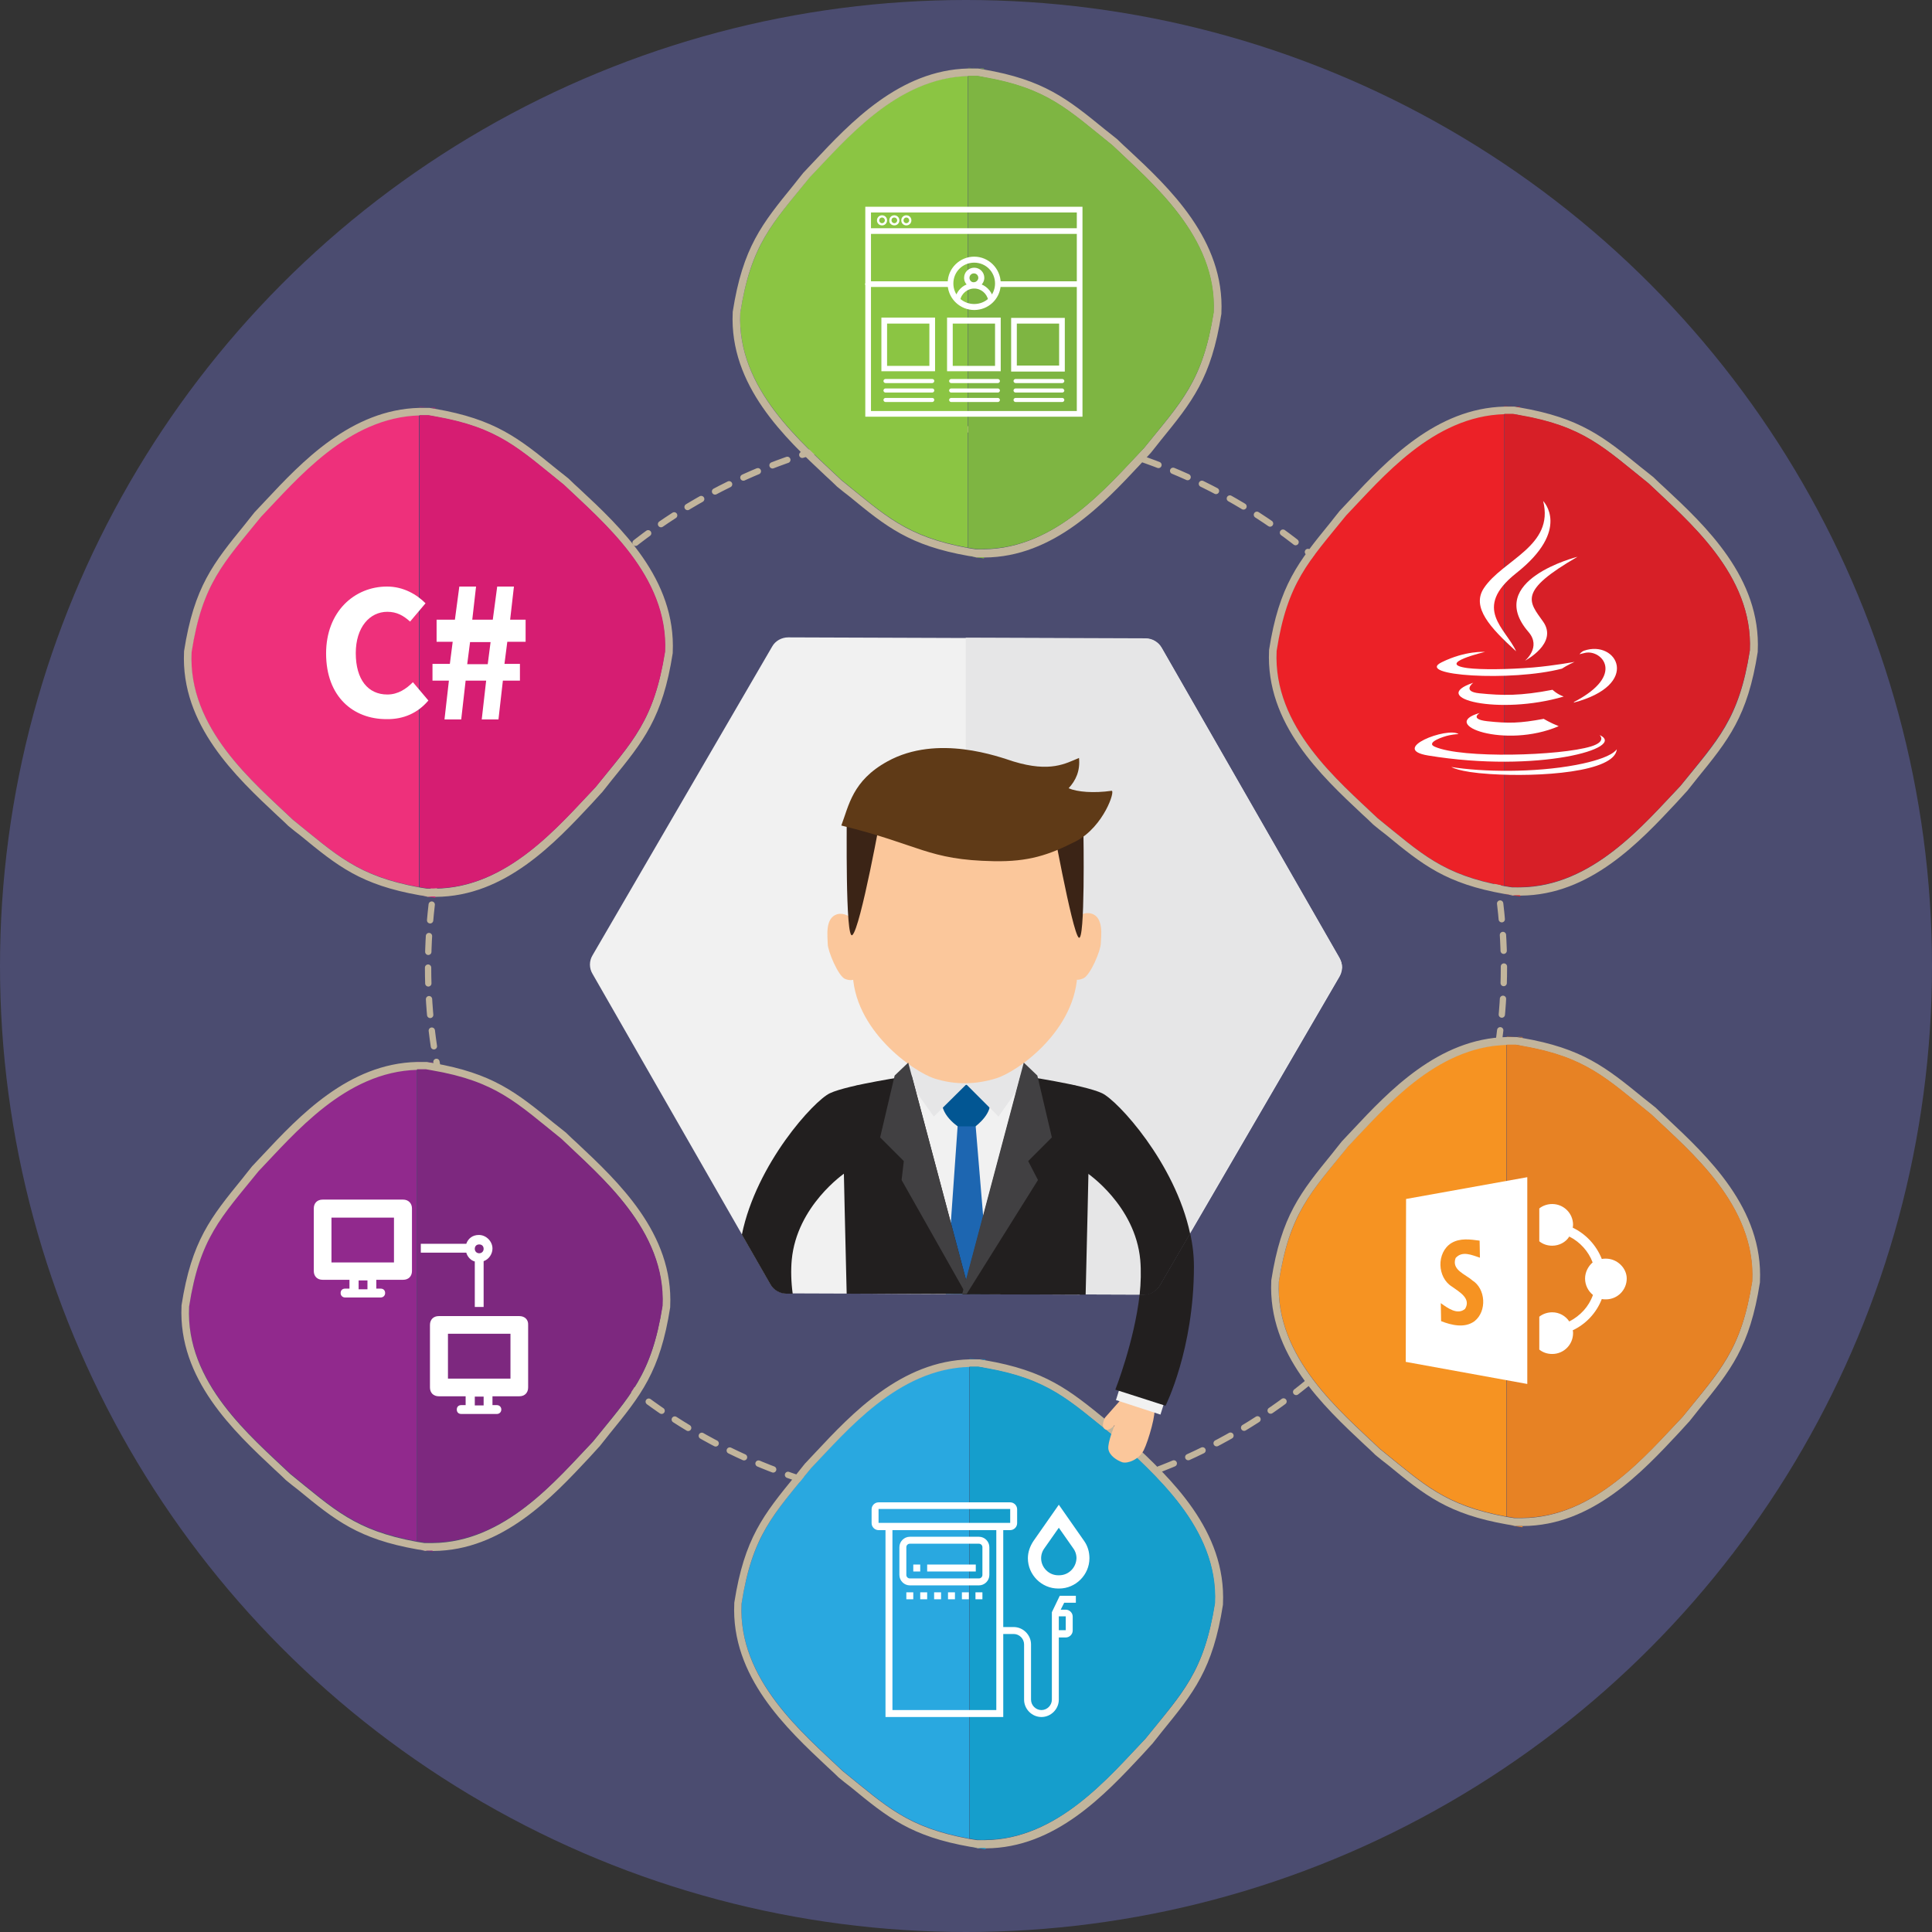 <?xml version="1.0" encoding="utf-8"?>
<!-- Generator: Adobe Illustrator 21.0.2, SVG Export Plug-In . SVG Version: 6.00 Build 0)  -->
<svg version="1.1" id="Layer_1" xmlns="http://www.w3.org/2000/svg" xmlns:xlink="http://www.w3.org/1999/xlink" x="0px" y="0px"
	 viewBox="0 0 612 612" style="enable-background:new 0 0 612 612;" xml:space="preserve">
<rect x="0" y="0" width="612" height="612" fill="#333333" stroke="none"/>
<style type="text/css">
	.st0{fill:#4B4C70;}
	.st1{fill:none;stroke:#C2B59C;stroke-width:2;stroke-linecap:round;stroke-miterlimit:10;stroke-dasharray:5.002,5.002;}
	.st2{fill:#29A8E0;}
	.st3{fill:#C2B59C;}
	.st4{fill:#159ECC;}
	.st5{fill:#221F1F;stroke:#221F1F;stroke-width:7.04;stroke-linecap:round;stroke-linejoin:round;stroke-miterlimit:10;}
	.st6{fill:#F1F1F1;}
	.st7{fill:#E6E6E7;}
	.st8{fill:#1D66B1;}
	.st9{fill:#FBC79B;}
	.st10{fill:#025693;}
	.st11{fill:#3B2416;}
	.st12{fill:#5F3A17;}
	.st13{fill:#221F1F;}
	.st14{fill:#414042;}
	.st15{fill:#EE307B;}
	.st16{fill:#D61D72;}
	.st17{fill:#8BC543;}
	.st18{fill:#7EB542;}
	.st19{fill:#EC2127;}
	.st20{fill:#D71F27;}
	.st21{fill:#F69322;}
	.st22{fill:#E78224;}
	.st23{fill:#91298D;}
	.st24{fill:#7D287F;}
	.st25{fill:#FFFFFF;}
	.st26{fill:#FFFFFF;stroke:#FFFFFF;stroke-width:2;stroke-miterlimit:10;}
	.st27{fill:#FFFFFF;stroke:#FFFFFF;stroke-width:0.5;stroke-miterlimit:10;}
	.st28{fill:#FFFFFF;stroke:#FFFFFF;stroke-miterlimit:10;}
</style>
<circle class="st0" cx="306" cy="306" r="306"/>
<g>
	<circle class="st1" cx="306" cy="306.4" r="170.4"/>
</g>
<path class="st2" d="M256.9,465c-11.8,14.7-18.5,21.1-22,42.9c-1.2,24.1,19.6,41.2,32,53c14,11.3,20.5,17.9,40.1,21.5V432.9
	C284.5,433.4,268.3,453,256.9,465z"/>
<path class="st3" d="M357.9,456.3c-1.2-1.1-2.3-2.1-3.3-3.1l-0.1-0.1l-0.1-0.1c-1.4-1.1-2.6-2.1-3.9-3.1
	c-11.9-9.7-19.3-15.7-38.4-19v0c-0.6-0.1-1.2-0.2-1.8-0.3l-0.1,0l-0.4,0l0,0l0,0c-0.6,0-1.1,0-1.7,0c-0.3,0-0.6,0-0.9,0v0
	c-21.7,0.5-37.4,17.2-48.9,29.5c-1.1,1.1-2.1,2.3-3.1,3.3l-0.1,0.1l-0.1,0.1c-1.1,1.4-2.1,2.6-3.1,3.9c-10,12.3-16.1,19.7-19.3,40.2
	l0,0.1l0,0.1c-1.1,23.2,16.6,39.7,29.5,51.8c1.2,1.1,2.3,2.1,3.3,3.1l0.1,0.1l0.1,0.1c1.3,1.1,2.6,2.1,3.9,3.1
	c11.8,9.7,19.1,15.6,37.8,18.9v0c0.7,0.1,1.4,0.2,2.1,0.4l0.4,0.1l0.1,0c0.7,0,1.4,0,2.1,0c0,0,0,0,0,0c0.1,0,0.2,0,0.3,0l0,0
	c22-0.1,37.8-17.1,49.4-29.5c1.1-1.2,2.1-2.3,3.1-3.4l0.1-0.1l0.1-0.1c1.1-1.4,2.1-2.6,3.1-3.9c10-12.3,16.1-19.7,19.3-40.2l0-0.1
	l0-0.1C388.5,484.8,370.8,468.3,357.9,456.3z M384.8,507.9c-3.4,21.8-10.1,28.2-22,42.9c-11.5,12-27.8,31.9-50.8,32.1v0
	c-0.7,0-1.5,0-2.2,0c-0.1,0-0.2,0-0.3,0c-0.9-0.1-1.7-0.3-2.5-0.4v0c-19.6-3.6-26.1-10.2-40.1-21.5c-12.4-11.8-33.2-28.9-32-53
	c3.4-21.8,10.1-28.2,22-42.9c11.4-11.9,27.5-31.5,50.2-32.1v0c0.8,0,1.7,0,2.5,0c0.1,0,0.2,0,0.3,0c0.8,0.1,1.5,0.2,2.2,0.4v0
	c20.1,3.5,26.5,10.2,40.7,21.6C365.2,466.8,386,483.8,384.8,507.9z"/>
<g>
	<path class="st4" d="M312.1,430.8v-0.2l-1.9-0.1l0.1,0C310.9,430.6,311.5,430.7,312.1,430.8z"/>
	<path class="st4" d="M311.9,585.4c-0.7,0-1.4,0-2.1,0l-0.1,0l2.5,0.4v-0.3C312,585.4,312,585.4,311.9,585.4
		C311.9,585.4,311.9,585.4,311.9,585.4z"/>
	
		<ellipse transform="matrix(3.428515e-02 -0.999 0.999 3.428515e-02 -131.049 725.274)" class="st4" cx="309.8" cy="430.4" rx="0" ry="0"/>
	<polygon class="st4" points="310.2,430.5 309.8,430.4 310.2,430.5 	"/>
	<path class="st4" d="M307.1,584.9L307.1,584.9l2.5,0.4l0,0l-0.4-0.1C308.5,585.2,307.8,585,307.1,584.9z"/>
	<path class="st4" d="M309.7,430.4l-2.6-0.1v0.1c0.3,0,0.6,0,0.9,0C308.6,430.4,309.2,430.4,309.7,430.4z"/>
	<path class="st4" d="M352.8,454.9c-14.2-11.4-20.6-18.1-40.7-21.6c-0.7-0.1-1.5-0.3-2.2-0.4c-0.1,0-0.2,0-0.3,0c-0.8,0-1.7,0-2.5,0
		v149.5c0.8,0.1,1.6,0.3,2.5,0.4c0.1,0,0.2,0,0.3,0c0.7,0,1.5,0.1,2.2,0c23-0.2,39.3-20,50.8-32.1c11.8-14.7,18.5-21.1,22-42.9
		C386,483.8,365.3,466.7,352.8,454.9z"/>
</g>
<polygon class="st5" points="274,250.5 241.9,306 274,361.5 338,361.5 370.1,306 338,250.5 "/>
<polygon class="st5" points="274,250.5 241.9,306 274,361.5 338,361.5 370.1,306 338,250.5 "/>
<g>
	<path class="st6" d="M424.3,303.5l-56.3-98.2c-1-1.8-3-3-5.1-3l-113.2-0.4c-2.1,0-4.1,1.1-5.1,2.9l-56.9,97.8
		c-1.1,1.8-1.1,4.1,0,5.9l56.3,98.2c1,1.8,3,3,5.1,3l113.2,0.4c0,0,0,0,0,0c2.1,0,4-1.1,5.1-2.9l56.9-97.8
		C425.4,307.5,425.4,305.3,424.3,303.5z"/>
</g>
<g>
	<path class="st7" d="M425.1,306.4L425.1,306.4C425.1,306.4,425.1,306.4,425.1,306.4z"/>
	<path class="st7" d="M425.1,306.4C425.1,306.4,425.1,306.4,425.1,306.4C425.1,306.4,425.1,306.4,425.1,306.4L425.1,306.4z"/>
	<path class="st7" d="M424.3,309.4c0.4-0.7,0.6-1.4,0.7-2.2C424.9,307.9,424.7,308.7,424.3,309.4z"/>
	<path class="st7" d="M425.1,306.4L425.1,306.4C425.1,306.4,425.1,306.4,425.1,306.4c0-1-0.3-2-0.8-3l-56.3-98.2c-1-1.8-3-3-5.1-3
		l-57-0.2v207.9l56.2,0.2c0,0,0,0,0,0c2.1,0,4-1.1,5.1-2.9l56.9-97.8c0.4-0.7,0.6-1.4,0.7-2.2C425.1,306.9,425.1,306.7,425.1,306.4z
		"/>
</g>
<g>
	<polygon class="st6" points="318.6,341.6 294.4,340.7 269.7,350.2 269.7,409.8 342,410.1 342,350.2 	"/>
	<polygon class="st8" points="303.4,356 299.6,409.9 313.5,410 309,356 	"/>
	<path class="st9" d="M356.1,442.2l-6.1,6.9c0,0-1.4,2.8,0,3.6c1.3,0.9,3.1-1.3,3.1-1.3s-2.3,5.5-2,7.6c0.3,2.1,2.7,3.6,4.4,4.2
		c1.7,0.5,5.2-0.8,6.8-3.8c1.5-3,4.2-12.4,3.2-13.4C364.5,444.9,356.1,442.2,356.1,442.2z"/>
	<polygon class="st6" points="353.5,443.5 367.6,448.1 368.8,444.3 354.7,439.7 	"/>
	<path class="st10" d="M306.1,343.6c0,0-5.6,0.1-7,2.7c-3,5.7,4.3,10.5,4.3,10.5h5.6c0,0,6-4.4,4.3-8.6
		C311.9,344.7,306.1,343.6,306.1,343.6z"/>
	<g>
		<polygon class="st7" points="287.2,341.6 295.8,353.7 306.4,343.2 288.7,331.5 		"/>
		<polygon class="st7" points="305.8,343.2 316.3,353.7 324.2,342.4 323.4,331.5 		"/>
	</g>
	<g>
		<path class="st9" d="M265.2,289.6c-4,1.2-3,7.2-3,9.4c0,2.2,3.3,10.2,5.5,11.1c5.6,2.2,5.6-6.1,5.6-6.1v-9.7
			C273.3,294.3,269.2,288.5,265.2,289.6z"/>
		<path class="st9" d="M345.7,289.4c-4-1.2-8.1,4.7-8.1,4.7v9.7c0,0,0,8.6,5.6,6.1c2.2-1,5.5-8.8,5.5-11.1
			C348.8,296.6,349.7,290.5,345.7,289.4z"/>
		<path class="st9" d="M315.5,247.2h-19.6c-14.3,0-25.8,15.3-25.8,34.2v26c0,18.9,19.4,32.1,25.8,34.2c6.8,2.2,13.4,1.9,19.6,0
			c6.7-2,25.8-15.3,25.8-34.2v-26C341.3,262.5,329.7,247.2,315.5,247.2z"/>
		<path class="st11" d="M270,296.2c2.6-2.2,9.2-38.6,9.5-40.5l-11.3,3.7C268.3,259.4,267.7,298.1,270,296.2z"/>
		<path class="st11" d="M332.9,258c0,0,6.7,37.2,8.8,39c2.1,1.8,1.5-33.3,1.5-33.3L332.9,258z"/>
		<path class="st12" d="M352.1,250.5c-5.6,0.8-10.8,0.4-13.6-0.8c2.3-2.5,3.7-5.5,3.3-9.6c-4.2,1.7-9,4.7-20.8,1.1
			c-4.4-1.4-24-8.8-39.9,0c-11.1,6.1-12.2,14-14.6,20.3c25,6.1,27.3,10.9,48.3,11.3c11,0.2,17.4-1.9,26.2-6.4
			C349.7,261.7,353.4,250.3,352.1,250.5z"/>
	</g>
	<g>
		<path class="st13" d="M250.8,399.1c1.6-17.2,16.8-27.5,16.8-27.5l21.1-30.9c0,0-20.1,2.9-25.8,5.6c-5,2.3-23.3,22.3-27.9,44.8
			l9,15.7c1,1.8,3,3,5.1,3l2,0C250.6,406.1,250.5,402.4,250.8,399.1z"/>
		<path class="st13" d="M270.8,344l-3.5,27c0,0,0.4,18.8,0.9,38.8l39,0.1l-18.4-69.2L270.8,344z"/>
		<polygon class="st14" points="283.4,340.7 278.8,360.3 286.3,367.8 285.6,373.8 306,409.9 307.2,409.9 287.7,336.6 		"/>
	</g>
	<g>
		<path class="st13" d="M362.3,410.1C362.3,410.1,362.2,410.1,362.3,410.1l-1.3,0c-1.7,14.9-7.7,30.1-7.7,30.1l15.9,5.1
			c0,0,9-17.8,9-44.1c0-3.5-0.4-7-1.2-10.5l-9.6,16.5C366.3,409,364.4,410.1,362.3,410.1z"/>
		<path class="st13" d="M349.1,346.3c-5.7-2.7-25.8-5.6-25.8-5.6l21.1,30.9c0,0,15.2,10.2,16.8,27.5c0.3,3.5,0.2,7.3-0.2,11.1l1.3,0
			c0,0,0,0,0,0c2.1,0,4-1.1,5.1-2.9l9.6-16.5C372.2,368.3,354,348.6,349.1,346.3z"/>
		<path class="st13" d="M341.2,344l-17.9-3.2l-18.4,69.2l39,0.1c0.5-20.1,0.9-39.1,0.9-39.1L341.2,344z"/>
		<polygon class="st14" points="325.7,367.8 333.2,360.3 328.6,340.7 324.3,336.6 304.8,409.9 306.2,409.9 328.8,373.8 		"/>
	</g>
</g>
<g>
	<path class="st15" d="M82.6,163.6c-11.8,14.7-18.5,21.1-22,42.9c-1.2,24.1,19.6,41.2,32,53c14,11.3,20.5,17.9,40.1,21.5V131.5
		C110.2,132,94,151.6,82.6,163.6z"/>
	<path class="st3" d="M183.6,154.9c-1.2-1.1-2.3-2.1-3.3-3.1l-0.1-0.1l-0.1-0.1c-1.4-1.1-2.6-2.1-3.9-3.1
		c-11.9-9.7-19.3-15.7-38.4-19v0c-0.6-0.1-1.2-0.2-1.8-0.3l-0.1,0l-0.4,0l0,0l0,0c-0.6,0-1.1,0-1.7,0c-0.3,0-0.6,0-0.9,0v0
		c-21.7,0.5-37.4,17.2-48.9,29.5c-1.1,1.1-2.1,2.3-3.1,3.3l-0.1,0.1l-0.1,0.1c-1.1,1.4-2.1,2.6-3.1,3.9
		c-10,12.3-16.1,19.7-19.3,40.2l0,0.1l0,0.1c-1.1,23.2,16.6,39.7,29.5,51.8c1.2,1.1,2.3,2.1,3.3,3.1l0.1,0.1l0.1,0.1
		c1.3,1.1,2.6,2.1,3.9,3.1c11.8,9.7,19.1,15.6,37.8,18.9v0c0.7,0.1,1.4,0.2,2.1,0.4l0.4,0.1l0.1,0c0.7,0,1.4,0,2.1,0c0,0,0,0,0,0
		c0.1,0,0.2,0,0.3,0l0,0c22-0.1,37.8-17.1,49.4-29.5c1.1-1.2,2.1-2.3,3.1-3.4l0.1-0.1l0.1-0.1c1.1-1.4,2.1-2.6,3.1-3.9
		c10-12.3,16.1-19.7,19.3-40.2l0-0.1l0-0.1C214.2,183.4,196.5,166.9,183.6,154.9z M210.6,206.5c-3.4,21.8-10.1,28.2-22,42.9
		c-11.5,12-27.8,31.9-50.8,32.1v0c-0.7,0-1.5,0-2.2,0c-0.1,0-0.2,0-0.3,0c-0.9-0.1-1.7-0.3-2.5-0.4v0c-19.6-3.6-26.1-10.2-40.1-21.5
		c-12.4-11.8-33.2-28.9-32-53c3.4-21.8,10.1-28.2,22-42.9c11.4-11.9,27.5-31.5,50.2-32.1v0c0.8,0,1.7,0,2.5,0c0.1,0,0.2,0,0.3,0
		c0.8,0.1,1.5,0.2,2.2,0.4v0c20.1,3.5,26.5,10.2,40.7,21.6C191,165.4,211.7,182.4,210.6,206.5z"/>
	<g>
		<path class="st16" d="M137.9,129.4v-0.2l-1.9-0.1l0.1,0C136.7,129.2,137.3,129.3,137.9,129.4z"/>
		<path class="st16" d="M137.6,284c-0.7,0-1.4,0-2.1,0l-0.1,0l2.5,0.4V284C137.8,284,137.7,284,137.6,284
			C137.6,284,137.6,284,137.6,284z"/>
		
			<ellipse transform="matrix(3.428515e-02 -0.999 0.999 3.428515e-02 1.878 260.032)" class="st16" cx="135.5" cy="129" rx="0" ry="0"/>
		<polygon class="st16" points="135.9,129.1 135.5,129 135.9,129.1 		"/>
		<path class="st16" d="M132.9,283.5L132.9,283.5l2.5,0.4l0,0l-0.4-0.1C134.3,283.8,133.6,283.6,132.9,283.5z"/>
		<path class="st16" d="M135.5,129l-2.6-0.1v0.1c0.3,0,0.6,0,0.9,0C134.3,129,134.9,129,135.5,129z"/>
		<path class="st16" d="M178.6,153.5c-14.2-11.4-20.6-18.1-40.7-21.6c-0.7-0.1-1.5-0.3-2.2-0.4c-0.1,0-0.2,0-0.3,0
			c-0.8,0-1.7,0-2.5,0V281c0.8,0.1,1.6,0.3,2.5,0.4c0.1,0,0.2,0,0.3,0c0.7,0,1.5,0.1,2.2,0c23-0.2,39.3-20,50.8-32.1
			c11.8-14.7,18.5-21.1,22-42.9C211.8,182.4,191,165.3,178.6,153.5z"/>
	</g>
</g>
<path class="st17" d="M256.5,56.1c-11.8,14.7-18.5,21.1-22,42.9c-1.2,24.1,19.6,41.2,32,53c14,11.3,20.5,17.9,40.1,21.5V24
	C284,24.6,267.8,44.2,256.5,56.1z"/>
<path class="st3" d="M357.4,47.4c-1.2-1.1-2.3-2.1-3.3-3.1l-0.1-0.1l-0.1-0.1c-1.4-1.1-2.6-2.1-3.9-3.1c-11.9-9.7-19.3-15.7-38.4-19
	v0c-0.6-0.1-1.2-0.2-1.8-0.3l-0.1,0l-0.4,0l0,0l0,0c-0.6,0-1.1,0-1.7,0c-0.3,0-0.6,0-0.9,0v0c-21.7,0.5-37.4,17.2-48.9,29.5
	c-1.1,1.1-2.1,2.3-3.1,3.3l-0.1,0.1l-0.1,0.1c-1.1,1.4-2.1,2.6-3.1,3.9c-10,12.3-16.1,19.7-19.3,40.2l0,0.1l0,0.1
	c-1.1,23.2,16.6,39.7,29.5,51.8c1.2,1.1,2.3,2.1,3.3,3.1l0.1,0.1l0.1,0.1c1.3,1.1,2.6,2.1,3.9,3.1c11.8,9.7,19.1,15.6,37.8,18.9v0
	c0.7,0.1,1.4,0.2,2.1,0.4l0.4,0.1l0.1,0c0.7,0,1.4,0,2.1,0c0,0,0,0,0,0c0.1,0,0.2,0,0.3,0l0,0c22-0.1,37.8-17.1,49.4-29.5
	c1.1-1.2,2.1-2.3,3.1-3.4l0.1-0.1l0.1-0.1c1.1-1.4,2.1-2.6,3.1-3.9c10-12.3,16.1-19.7,19.3-40.2l0-0.1l0-0.1
	C388,76,370.3,59.4,357.4,47.4z M384.4,99c-3.4,21.8-10.1,28.2-22,42.9c-11.5,12-27.8,31.9-50.8,32.1v0c-0.7,0-1.5,0-2.2,0
	c-0.1,0-0.2,0-0.3,0c-0.9-0.1-1.7-0.3-2.5-0.4v0c-19.6-3.6-26.1-10.2-40.1-21.5c-12.4-11.8-33.2-28.9-32-53
	c3.4-21.8,10.1-28.2,22-42.9c11.4-11.9,27.5-31.5,50.2-32.1v0c0.8,0,1.7,0,2.5,0c0.1,0,0.2,0,0.3,0c0.8,0.1,1.5,0.2,2.2,0.4v0
	c20.1,3.5,26.5,10.2,40.7,21.6C364.8,57.9,385.5,74.9,384.4,99z"/>
<g>
	<path class="st18" d="M311.7,21.9v-0.2l-1.9-0.1l0.1,0C310.5,21.7,311.1,21.8,311.7,21.9z"/>
	<path class="st18" d="M311.4,176.5c-0.7,0-1.4,0-2.1,0l-0.1,0l2.5,0.4v-0.3C311.6,176.5,311.5,176.5,311.4,176.5
		C311.4,176.5,311.4,176.5,311.4,176.5z"/>
	
		<ellipse transform="matrix(3.428515e-02 -0.999 0.999 3.428515e-02 277.142 329.935)" class="st18" cx="309.3" cy="21.6" rx="0" ry="0"/>
	<polygon class="st18" points="309.7,21.6 309.3,21.6 309.7,21.6 	"/>
	<path class="st18" d="M306.7,176L306.7,176l2.5,0.4l0,0l-0.4-0.1C308.1,176.3,307.4,176.2,306.7,176z"/>
	<path class="st18" d="M309.3,21.6l-2.6-0.1v0.1c0.3,0,0.6,0,0.9,0C308.1,21.5,308.7,21.5,309.3,21.6z"/>
	<path class="st18" d="M352.4,46c-14.2-11.4-20.6-18.1-40.7-21.6c-0.7-0.1-1.5-0.3-2.2-0.4c-0.1,0-0.2,0-0.3,0c-0.8,0-1.7,0-2.5,0
		v149.5c0.8,0.1,1.6,0.3,2.5,0.4c0.1,0,0.2,0,0.3,0c0.7,0,1.5,0.1,2.2,0c23-0.2,39.3-20,50.8-32.1c11.8-14.7,18.5-21.1,22-42.9
		C385.6,74.9,364.8,57.9,352.4,46z"/>
</g>
<path class="st19" d="M426.3,163.2c-11.8,14.7-18.5,21.1-22,42.9c-1.2,24.1,19.6,41.2,32,53c14,11.3,20.5,17.9,40.1,21.5V131.1
	C453.9,131.7,437.7,151.3,426.3,163.2z"/>
<path class="st3" d="M527.3,154.5c-1.2-1.1-2.3-2.1-3.3-3.1l-0.1-0.1l-0.1-0.1c-1.4-1.1-2.6-2.1-3.9-3.1
	c-11.9-9.7-19.3-15.7-38.4-19v0c-0.6-0.1-1.2-0.2-1.8-0.3l-0.1,0l-0.4,0l0,0l0,0c-0.6,0-1.1,0-1.7,0c-0.3,0-0.6,0-0.9,0v0
	c-21.7,0.5-37.4,17.2-48.9,29.5c-1.1,1.1-2.1,2.3-3.1,3.3l-0.1,0.1l-0.1,0.1c-1.1,1.4-2.1,2.6-3.1,3.9c-10,12.3-16.1,19.7-19.3,40.2
	l0,0.1l0,0.1c-1.1,23.2,16.6,39.7,29.5,51.8c1.2,1.1,2.3,2.1,3.3,3.1l0.1,0.1l0.1,0.1c1.3,1.1,2.6,2.1,3.9,3.1
	c11.8,9.7,19.1,15.6,37.8,18.9v0c0.7,0.1,1.4,0.2,2.1,0.4l0.4,0.1l0.1,0c0.7,0,1.4,0,2.1,0c0,0,0,0,0,0c0.1,0,0.2,0,0.3,0l0,0
	c22-0.1,37.8-17.1,49.4-29.5c1.1-1.2,2.1-2.3,3.1-3.4l0.1-0.1l0.1-0.1c1.1-1.4,2.1-2.6,3.1-3.9c10-12.3,16.1-19.7,19.3-40.2l0-0.1
	l0-0.1C557.9,183.1,540.2,166.5,527.3,154.5z M554.3,206.1c-3.4,21.8-10.1,28.2-22,42.9c-11.5,12-27.8,31.9-50.8,32.1v0
	c-0.7,0-1.5,0-2.2,0c-0.1,0-0.2,0-0.3,0c-0.9-0.1-1.7-0.3-2.5-0.4v0c-19.6-3.6-26.1-10.2-40.1-21.5c-12.4-11.8-33.2-28.9-32-53
	c3.4-21.8,10.1-28.2,22-42.9c11.4-11.9,27.5-31.5,50.2-32.1v0c0.8,0,1.7,0,2.5,0c0.1,0,0.2,0,0.3,0c0.8,0.1,1.5,0.2,2.2,0.4v0
	c20.1,3.5,26.5,10.2,40.7,21.6C534.7,165,555.4,182,554.3,206.1z"/>
<g>
	<path class="st20" d="M481.5,129v-0.2l-1.9-0.1l0.1,0C480.3,128.8,480.9,128.9,481.5,129z"/>
	<path class="st20" d="M481.3,283.6c-0.7,0-1.4,0-2.1,0l-0.1,0l2.5,0.4v-0.3C481.4,283.6,481.4,283.6,481.3,283.6
		C481.3,283.6,481.3,283.6,481.3,283.6z"/>
	
		<ellipse transform="matrix(3.428515e-02 -0.999 0.999 3.428515e-02 334.157 603.139)" class="st20" cx="479.2" cy="128.7" rx="0" ry="0"/>
	<polygon class="st20" points="479.6,128.7 479.2,128.7 479.6,128.7 	"/>
	<path class="st20" d="M476.5,283.1L476.5,283.1l2.5,0.4l0,0l-0.4-0.1C477.9,283.4,477.2,283.3,476.5,283.1z"/>
	<path class="st20" d="M479.1,128.7l-2.6-0.1v0.1c0.3,0,0.6,0,0.9,0C478,128.6,478.6,128.6,479.1,128.7z"/>
	<path class="st20" d="M522.2,153.1c-14.2-11.4-20.6-18.1-40.7-21.6c-0.7-0.1-1.5-0.3-2.2-0.4c-0.1,0-0.2,0-0.3,0
		c-0.8,0-1.7,0-2.5,0v149.5c0.8,0.1,1.6,0.3,2.5,0.4c0.1,0,0.2,0,0.3,0c0.7,0,1.5,0.1,2.2,0c23-0.2,39.3-20,50.8-32.1
		c11.8-14.7,18.5-21.1,22-42.9C555.4,182,534.7,165,522.2,153.1z"/>
</g>
<path class="st21" d="M427.1,363c-11.8,14.7-18.5,21.1-22,42.9c-1.2,24.1,19.6,41.2,32,53c14,11.3,20.5,17.9,40.1,21.5V330.9
	C454.6,331.4,438.5,351,427.1,363z"/>
<path class="st3" d="M528,354.2c-1.2-1.1-2.3-2.1-3.3-3.1l-0.1-0.1l-0.1-0.1c-1.4-1.1-2.6-2.1-3.9-3.1c-11.9-9.7-19.3-15.7-38.4-19
	v0c-0.6-0.1-1.2-0.2-1.8-0.3l-0.1,0l-0.4,0l0,0l0,0c-0.6,0-1.1,0-1.7,0c-0.3,0-0.6,0-0.9,0v0c-21.7,0.5-37.4,17.2-48.9,29.5
	c-1.1,1.1-2.1,2.3-3.1,3.3l-0.1,0.1l-0.1,0.1c-1.1,1.4-2.1,2.6-3.1,3.9c-10,12.3-16.1,19.7-19.3,40.2l0,0.1l0,0.1
	c-1.1,23.2,16.6,39.7,29.5,51.8c1.2,1.1,2.3,2.1,3.3,3.1l0.1,0.1l0.1,0.1c1.3,1.1,2.6,2.1,3.9,3.1c11.8,9.7,19.1,15.6,37.8,18.9v0
	c0.7,0.1,1.4,0.2,2.1,0.4l0.4,0.1l0.1,0c0.7,0,1.4,0,2.1,0c0,0,0,0,0,0c0.1,0,0.2,0,0.3,0l0,0c22-0.1,37.8-17.1,49.4-29.5
	c1.1-1.2,2.1-2.3,3.1-3.4l0.1-0.1l0.1-0.1c1.1-1.4,2.1-2.6,3.1-3.9c10-12.3,16.1-19.7,19.3-40.2l0-0.1l0-0.1
	C558.6,382.8,540.9,366.3,528,354.2z M555,405.9c-3.4,21.8-10.1,28.2-22,42.9c-11.5,12-27.8,31.9-50.8,32.1v0c-0.7,0-1.5,0-2.2,0
	c-0.1,0-0.2,0-0.3,0c-0.9-0.1-1.7-0.3-2.5-0.4v0c-19.6-3.6-26.1-10.2-40.1-21.5c-12.4-11.8-33.2-28.9-32-53
	c3.4-21.8,10.1-28.2,22-42.9c11.4-11.9,27.5-31.5,50.2-32.1v0c0.8,0,1.7,0,2.5,0c0.1,0,0.2,0,0.3,0c0.8,0.1,1.5,0.2,2.2,0.4v0
	c20.1,3.5,26.5,10.2,40.7,21.6C535.4,364.7,556.2,381.8,555,405.9z"/>
<g>
	<path class="st22" d="M482.3,328.7v-0.2l-1.9-0.1l0.1,0C481.1,328.5,481.7,328.6,482.3,328.7z"/>
	<path class="st22" d="M482,483.4c-0.7,0-1.4,0-2.1,0l-0.1,0l2.5,0.4v-0.3C482.2,483.4,482.1,483.4,482,483.4
		C482,483.4,482,483.4,482,483.4z"/>
	
		<ellipse transform="matrix(3.428515e-02 -0.999 0.999 3.428515e-02 135.254 796.792)" class="st22" cx="479.9" cy="328.4" rx="0" ry="0"/>
	<polygon class="st22" points="480.3,328.4 479.9,328.4 480.4,328.4 	"/>
	<path class="st22" d="M477.3,482.9L477.3,482.9l2.5,0.4l0,0l-0.4-0.1C478.7,483.1,478,483,477.3,482.9z"/>
	<path class="st22" d="M479.9,328.4l-2.6-0.1v0.1c0.3,0,0.6,0,0.9,0C478.8,328.4,479.3,328.4,479.9,328.4z"/>
	<path class="st22" d="M523,352.9c-14.2-11.4-20.6-18.1-40.7-21.6c-0.7-0.1-1.5-0.3-2.2-0.4c-0.1,0-0.2,0-0.3,0c-0.8,0-1.7,0-2.5,0
		v149.5c0.8,0.1,1.6,0.3,2.5,0.4c0.1,0,0.2,0,0.3,0c0.7,0,1.5,0.1,2.2,0c23-0.2,39.3-20,50.8-32.1c11.8-14.7,18.5-21.1,22-42.9
		C556.2,381.7,535.4,364.7,523,352.9z"/>
</g>
<path class="st23" d="M81.9,370.8c-11.8,14.7-18.5,21.1-22,42.9c-1.2,24.1,19.6,41.2,32,53c14,11.3,20.5,17.9,40.1,21.5V338.8
	C109.4,339.3,93.3,358.9,81.9,370.8z"/>
<path class="st3" d="M182.8,362.1c-1.2-1.1-2.3-2.1-3.3-3.1l-0.1-0.1l-0.1-0.1c-1.4-1.1-2.6-2.1-3.9-3.1
	c-11.9-9.7-19.3-15.7-38.4-19v0c-0.6-0.1-1.2-0.2-1.8-0.3l-0.1,0l-0.4,0l0,0l0,0c-0.6,0-1.1,0-1.7,0c-0.3,0-0.6,0-0.9,0v0
	c-21.7,0.5-37.4,17.2-48.9,29.5c-1.1,1.1-2.1,2.3-3.1,3.3l-0.1,0.1l-0.1,0.1c-1.1,1.4-2.1,2.6-3.1,3.9c-10,12.3-16.1,19.7-19.3,40.2
	l0,0.1l0,0.1c-1.1,23.2,16.6,39.7,29.5,51.8c1.2,1.1,2.3,2.1,3.3,3.1l0.1,0.1l0.1,0.1c1.3,1.1,2.6,2.1,3.9,3.1
	c11.8,9.7,19.1,15.6,37.8,18.9v0c0.7,0.1,1.4,0.2,2.1,0.4l0.4,0.1l0.1,0c0.7,0,1.4,0,2.1,0c0,0,0,0,0,0c0.1,0,0.2,0,0.3,0l0,0
	c22-0.1,37.8-17.1,49.4-29.5c1.1-1.2,2.1-2.3,3.1-3.4l0.1-0.1l0.1-0.1c1.1-1.4,2.1-2.6,3.1-3.9c10-12.3,16.1-19.7,19.3-40.2l0-0.1
	l0-0.1C213.4,390.7,195.7,374.2,182.8,362.1z M209.8,413.8c-3.4,21.8-10.1,28.2-22,42.9c-11.5,12-27.8,31.9-50.8,32.1v0
	c-0.7,0-1.5,0-2.2,0c-0.1,0-0.2,0-0.3,0c-0.9-0.1-1.7-0.3-2.5-0.4v0c-19.6-3.6-26.1-10.2-40.1-21.5c-12.4-11.8-33.2-28.9-32-53
	c3.4-21.8,10.1-28.2,22-42.9c11.4-11.9,27.5-31.5,50.2-32.1v0c0.8,0,1.7,0,2.5,0c0.1,0,0.2,0,0.3,0c0.8,0.1,1.5,0.2,2.2,0.4v0
	c20.1,3.5,26.5,10.2,40.7,21.6C190.2,372.6,211,389.6,209.8,413.8z"/>
<g>
	<path class="st24" d="M137.1,336.6v-0.2l-1.9-0.1l0.1,0C135.9,336.4,136.5,336.5,137.1,336.6z"/>
	<path class="st24" d="M136.8,491.2c-0.7,0-1.4,0-2.1,0l-0.1,0l2.5,0.4v-0.3C137,491.2,136.9,491.2,136.8,491.2
		C136.8,491.2,136.8,491.2,136.8,491.2z"/>
	
		<ellipse transform="matrix(3.428515e-02 -0.999 0.999 3.428515e-02 -205.985 459.387)" class="st24" cx="134.7" cy="336.3" rx="0" ry="0"/>
	<polygon class="st24" points="135.1,336.3 134.7,336.3 135.2,336.3 	"/>
	<path class="st24" d="M132.1,490.8L132.1,490.8l2.5,0.4l0,0l-0.4-0.1C133.5,491,132.8,490.9,132.1,490.8z"/>
	<path class="st24" d="M134.7,336.3l-2.6-0.1v0.1c0.3,0,0.6,0,0.9,0C133.6,336.2,134.1,336.3,134.7,336.3z"/>
	<path class="st24" d="M177.8,360.7c-14.2-11.4-20.6-18.1-40.7-21.6c-0.7-0.1-1.5-0.3-2.2-0.4c-0.1,0-0.2,0-0.3,0
		c-0.8,0-1.7,0-2.5,0v149.5c0.8,0.1,1.6,0.3,2.5,0.4c0.1,0,0.2,0,0.3,0c0.7,0,1.5,0.1,2.2,0c23-0.2,39.3-20,50.8-32.1
		c11.8-14.7,18.5-21.1,22-42.9C211,389.6,190.2,372.6,177.8,360.7z"/>
</g>
<path class="st25" d="M288.2,502.2h21.9c1.8,0,3.3-1.5,3.3-3.3v-8.8c0-1.8-1.5-3.3-3.3-3.3h-21.9c-1.8,0-3.3,1.5-3.3,3.3v8.8
	C284.9,500.7,286.4,502.2,288.2,502.2z M287.1,490.1c0-0.6,0.5-1.1,1.1-1.1h21.9c0.6,0,1.1,0.5,1.1,1.1v8.8c0,0.6-0.5,1.1-1.1,1.1
	h-21.9c-0.6,0-1.1-0.5-1.1-1.1V490.1z"/>
<path class="st26" d="M342.6,488.7l-7.2-10.3l-7.2,10.3c-1,1.5-1.6,3.2-1.6,4.9c0,4.7,3.9,8.6,8.6,8.6h0.3c4.7,0,8.6-3.9,8.6-8.6
	C344.1,491.8,343.6,490.1,342.6,488.7z M335.5,500h-0.3c-3.5,0-6.4-2.9-6.4-6.4c0-1.3,0.4-2.6,1.2-3.7l5.4-7.7l5.4,7.7
	c0.8,1.1,1.2,2.4,1.2,3.7C341.9,497.1,339.1,500,335.5,500z"/>
<path class="st25" d="M333.2,510.7v27.7c0,1.8-1.5,3.3-3.3,3.3c-1.8,0-3.3-1.5-3.3-3.3v-17.5c0-3-2.5-5.5-5.5-5.5h-3.3v-30.7h2.2
	c1.2,0,2.2-1,2.2-2.2v-4.4c0-1.2-1-2.2-2.2-2.2h-41.7c-1.2,0-2.2,1-2.2,2.2v4.4c0,1.2,1,2.2,2.2,2.2h2.2v59.2h37.3v-26.3h3.3
	c1.8,0,3.3,1.5,3.3,3.3v17.5c0,3,2.5,5.5,5.5,5.5s5.5-2.5,5.5-5.5v-19.7h2.2c1.2,0,2.2-1,2.2-2.2v-4.4c0-1.2-1-2.2-2.2-2.2H336
	l1.1-2.2h3.7v-2.2h-5.1L333.2,510.7z M278.3,482.4v-4.4H320l0,4.4h-2.2h-37.3H278.3z M315.6,541.7h-32.9v-57h32.9V541.7z
	 M337.6,516.4h-2.2v-4.4h2.2V516.4z"/>
<rect x="287.1" y="504.4" class="st25" width="2.2" height="2.2"/>
<rect x="291.5" y="504.4" class="st25" width="2.2" height="2.2"/>
<rect x="295.9" y="504.4" class="st25" width="2.2" height="2.2"/>
<rect x="300.3" y="504.4" class="st25" width="2.2" height="2.2"/>
<rect x="304.7" y="504.4" class="st25" width="2.2" height="2.2"/>
<rect x="309" y="504.4" class="st25" width="2.2" height="2.2"/>
<rect x="289.3" y="495.6" class="st25" width="2.2" height="2.2"/>
<rect x="293.7" y="495.6" class="st25" width="15.4" height="2.2"/>
<g>
	<path class="st25" d="M508.7,398.7c-0.4,0-0.9,0-1.3,0.1c-1.7-4.3-5-7.9-9.2-9.9c0-0.2,0.1-0.5,0.1-0.9c0-3.7-3-6.6-6.6-6.6
		c-1.5,0-3,0.5-4.1,1.4v4.5v3.2v2.7c1.1,0.9,2.5,1.4,4.1,1.4c2.2,0,4.3-1.1,5.4-2.9c3.4,1.7,6.1,4.7,7.4,8.2
		c-1.4,1.2-2.4,3.1-2.4,5.1c0,2.1,1,4,2.5,5.2c-1.3,3.7-4,6.6-7.5,8.4c-1.2-1.8-3.2-2.9-5.4-2.9c-1.5,0-3,0.5-4.1,1.4v2.7v3.2v4.5
		c1.1,0.9,2.5,1.4,4.1,1.4c3.7,0,6.6-3,6.6-6.6c0-0.3,0-0.5-0.1-0.9c4.2-2,7.5-5.5,9.2-9.9c0.4,0.1,0.9,0.1,1.3,0.1
		c3.7,0,6.6-3,6.6-6.6C515.3,401.7,512.3,398.7,508.7,398.7z"/>
	<path class="st25" d="M445.4,379.8l-0.1,51.6l38.5,7v-65.5L445.4,379.8z M467.1,418.5c-3.1,2.3-7.3,1.3-10.6,0
		c0-1.9-0.1-3.9-0.1-5.7c2.1,1.5,5.3,3.9,7.7,1.8c2-3.3-1.9-5.4-4.1-7c-4.8-2.9-5-10.8-0.3-13.8c2.8-1.7,6-1.2,9-0.8
		c0,1.8,0.1,3.7,0.1,5.4c-2.5-0.8-5.6-2.3-7.7,0.1c-1.4,3.8,3.1,5.1,5.3,7.1C470.6,408.2,471.1,415.3,467.1,418.5z"/>
</g>
<g>
	<path class="st25" d="M127.7,380h-25.5c-1.7,0-2.8,1.1-2.8,2.8v19.8c0,1.7,1.1,2.8,2.8,2.8h8.5v2.8h-1.4c-0.9,0-1.4,0.6-1.4,1.4
		c0,0.8,0.6,1.4,1.4,1.4h11.3c0.8,0,1.4-0.6,1.4-1.4c0-0.9-0.6-1.4-1.4-1.4h-1.4v-2.8h8.5c1.7,0,2.8-1.1,2.8-2.8v-19.8
		C130.5,381.2,129.4,380,127.7,380z M116.4,408.4h-2.8v-2.8h2.8V408.4z M124.9,399.9H105v-14.2h19.8V399.9z"/>
	<path class="st25" d="M164.5,416.9H139c-1.7,0-2.8,1.1-2.8,2.8v19.8c0,1.7,1.1,2.8,2.8,2.8h8.5v2.8h-1.4c-0.9,0-1.4,0.6-1.4,1.4
		c0,0.9,0.6,1.4,1.4,1.4h11.3c0.8,0,1.4-0.6,1.4-1.4c0-0.8-0.6-1.4-1.4-1.4H156v-2.8h8.5c1.7,0,2.8-1.1,2.8-2.8v-19.8
		C167.4,418,166.2,416.9,164.5,416.9z M153.2,445.2h-2.8v-2.8h2.8V445.2z M161.7,436.7h-19.8v-14.2h19.8V436.7z"/>
	<path class="st25" d="M150.4,399.6V414h2.8v-14.5c1.7-0.6,2.8-2.3,2.8-4c0-2.3-2-4.3-4.3-4.3c-2,0-3.4,1.1-4,2.8h-14.4v2.8h14.4
		C148.1,398.2,149.2,399.3,150.4,399.6z M151.8,394.2c0.9,0,1.4,0.6,1.4,1.4s-0.6,1.4-1.4,1.4c-0.8,0-1.4-0.6-1.4-1.4
		S150.9,394.2,151.8,394.2z"/>
</g>
<path class="st25" d="M279.4,71.4c0.9,0,1.6-0.7,1.6-1.6c0-0.9-0.7-1.6-1.6-1.6c-0.9,0-1.6,0.7-1.6,1.6
	C277.8,70.7,278.5,71.4,279.4,71.4z M279.4,68.9c0.5,0,0.9,0.4,0.9,0.9s-0.4,0.9-0.9,0.9s-0.9-0.4-0.9-0.9S278.9,68.9,279.4,68.9z"
	/>
<path class="st25" d="M283.3,71.4c0.9,0,1.6-0.7,1.6-1.6c0-0.9-0.7-1.6-1.6-1.6c-0.9,0-1.6,0.7-1.6,1.6
	C281.6,70.7,282.4,71.4,283.3,71.4z M283.3,68.9c0.5,0,0.9,0.4,0.9,0.9s-0.4,0.9-0.9,0.9s-0.9-0.4-0.9-0.9S282.7,68.9,283.3,68.9z"
	/>
<path class="st25" d="M287.1,71.4c0.9,0,1.6-0.7,1.6-1.6c0-0.9-0.7-1.6-1.6-1.6s-1.6,0.7-1.6,1.6C285.5,70.7,286.2,71.4,287.1,71.4z
	 M287.1,68.9c0.5,0,0.9,0.4,0.9,0.9s-0.4,0.9-0.9,0.9s-0.9-0.4-0.9-0.9S286.6,68.9,287.1,68.9z"/>
<path class="st27" d="M295.3,120.3h-14.8c-0.2,0-0.4,0.2-0.4,0.4s0.2,0.4,0.4,0.4h14.8c0.2,0,0.4-0.2,0.4-0.4
	S295.6,120.3,295.3,120.3z"/>
<path class="st27" d="M295.3,123.3h-14.8c-0.2,0-0.4,0.2-0.4,0.4c0,0.2,0.2,0.4,0.4,0.4h14.8c0.2,0,0.4-0.2,0.4-0.4
	C295.7,123.5,295.6,123.3,295.3,123.3z"/>
<path class="st27" d="M295.3,126.3h-14.8c-0.2,0-0.4,0.2-0.4,0.4s0.2,0.4,0.4,0.4h14.8c0.2,0,0.4-0.2,0.4-0.4
	S295.6,126.3,295.3,126.3z"/>
<path class="st27" d="M316.1,120.3h-14.8c-0.2,0-0.4,0.2-0.4,0.4s0.2,0.4,0.4,0.4h14.8c0.2,0,0.4-0.2,0.4-0.4
	S316.3,120.3,316.1,120.3z"/>
<path class="st27" d="M316.1,123.3h-14.8c-0.2,0-0.4,0.2-0.4,0.4c0,0.2,0.2,0.4,0.4,0.4h14.8c0.2,0,0.4-0.2,0.4-0.4
	C316.5,123.5,316.3,123.3,316.1,123.3z"/>
<path class="st27" d="M316.1,126.3h-14.8c-0.2,0-0.4,0.2-0.4,0.4s0.2,0.4,0.4,0.4h14.8c0.2,0,0.4-0.2,0.4-0.4
	S316.3,126.3,316.1,126.3z"/>
<path class="st27" d="M336.5,120.3h-14.8c-0.2,0-0.4,0.2-0.4,0.4s0.2,0.4,0.4,0.4h14.8c0.2,0,0.4-0.2,0.4-0.4
	S336.7,120.3,336.5,120.3z"/>
<path class="st27" d="M336.5,123.3h-14.8c-0.2,0-0.4,0.2-0.4,0.4c0,0.2,0.2,0.4,0.4,0.4h14.8c0.2,0,0.4-0.2,0.4-0.4
	C336.8,123.5,336.7,123.3,336.5,123.3z"/>
<path class="st27" d="M336.5,126.3h-14.8c-0.2,0-0.4,0.2-0.4,0.4s0.2,0.4,0.4,0.4h14.8c0.2,0,0.4-0.2,0.4-0.4
	S336.7,126.3,336.5,126.3z"/>
<path class="st28" d="M342.4,89.8V73.5V66h-67.8v7.5v16.2c0,0.1-0.1,0.2-0.1,0.3c0,0.1,0.1,0.2,0.1,0.3v41.2h67.8V90.1
	c0,0,0-0.1,0-0.2C342.4,90,342.4,89.9,342.4,89.8z M341.6,130.7h-66.2V90.4h25.3c0.3,4.1,3.8,7.3,7.9,7.3c4.2,0,7.6-3.2,7.9-7.3
	h25.1V130.7z M308.6,90.9c2.4,0,4.4,1.7,4.9,4c-1.3,1.2-3,1.9-4.9,1.9c-1.9,0-3.6-0.7-4.9-1.9C304.1,92.7,306.2,90.9,308.6,90.9z
	 M306.6,88c0-1.1,0.9-1.9,1.9-1.9c1.1,0,1.9,0.9,1.9,1.9s-0.9,1.9-1.9,1.9C307.5,90,306.6,89.1,306.6,88z M310,90.3
	c0.8-0.5,1.3-1.4,1.3-2.3c0-1.5-1.2-2.7-2.7-2.7c-1.5,0-2.7,1.2-2.7,2.7c0,1,0.5,1.8,1.3,2.3c-2,0.5-3.5,2-4.1,4
	c-1-1.2-1.6-2.8-1.6-4.5c0-4,3.2-7.1,7.1-7.1c4,0,7.1,3.2,7.1,7.1c0,1.7-0.6,3.3-1.6,4.5C313.5,92.3,311.9,90.8,310,90.3z
	 M341.6,89.6h-25.1c-0.1-4.3-3.6-7.8-7.9-7.8c-4.3,0-7.9,3.5-7.9,7.8h-25.3v-16h66.2V89.6z M341.6,72.8h-66.2v-6h66.2V72.8z"/>
<path class="st28" d="M279.7,117.1h16v-16h-16V117.1z M280.5,102h14.4v14.4h-14.4V102z"/>
<path class="st28" d="M300.5,117.1h16v-16h-16V117.1z M301.3,102h14.4v14.4h-14.4V102z"/>
<path class="st28" d="M336.8,101.2h-16v16h16V101.2z M336,116.3h-14.4V102H336V116.3z"/>
<g>
	<path class="st25" d="M135.7,221.9l-4.9-5.8c-2.1,2.1-4.7,3.9-8.1,3.9c-6.1,0-10-4.7-10-13.1c0-8.2,4.4-13.1,10-13.1
		c3,0,5.1,1.2,7.2,3.1l4.9-5.8c-2.8-2.8-7-5.3-12.2-5.3c-10.3,0-19.3,7.9-19.3,21.2c0,13.7,8.6,20.8,19.1,20.8
		C127.9,227.9,132.4,225.8,135.7,221.9z"/>
	<path class="st25" d="M142.2,215.6l-1.4,12.3h5.3l1.4-12.3h6.5l-1.4,12.3h5.3l1.4-12.3h5.4v-5.3h-4.9l0.9-7h5.8v-7h-4.9l1.2-10.5
		h-5.3l-1.4,10.5h-6.5l1.2-10.5h-5.3l-1.4,10.5h-5.8v7h5.1l-0.9,7H137v5.3H142.2z M148.9,203.4h6.5l-0.9,7H148L148.9,203.4z"/>
</g>
<g id="g10302" transform="matrix(0.93,0,0,0.93,-3996.661,-1611.459)">
	<path id="path3265" class="st25" d="M4801.5,1975.6c0,0-3.6,2.1,2.5,2.8c7.4,0.8,11.2,0.7,19.3-0.8c0,0,2.1,1.3,5.1,2.5
		C4810.3,1987.9,4787.2,1979.6,4801.5,1975.6"/>
	<path id="path3267" class="st25" d="M4799.3,1965.3c0,0-4,3,2.1,3.6c7.9,0.8,14.1,0.9,24.9-1.2c0,0,1.5,1.5,3.8,2.3
		C4808.1,1976.5,4783.5,1970.6,4799.3,1965.3"/>
	<path id="path3269" class="st25" d="M4818.1,1948c4.5,5.2-1.2,9.8-1.2,9.8s11.4-5.9,6.2-13.3c-4.9-6.9-8.7-10.3,11.7-22.1
		C4834.8,1922.4,4802.9,1930.4,4818.1,1948"/>
	<path id="path3271" class="st25" d="M4842.3,1983.1c0,0,2.6,2.2-2.9,3.9c-10.5,3.2-43.9,4.2-53.2,0.1c-3.3-1.4,2.9-3.5,4.9-3.9
		c2-0.4,3.2-0.4,3.2-0.4c-3.7-2.6-23.9,5.1-10.3,7.3C4821.3,1996.2,4852,1987.5,4842.3,1983.1"/>
	<path id="path3273" class="st25" d="M4803.3,1954.8c0,0-17,4-6,5.5c4.6,0.6,13.8,0.5,22.4-0.2c7-0.6,14.1-1.9,14.1-1.9
		s-2.5,1.1-4.3,2.3c-17.2,4.5-50.5,2.4-40.9-2.2C4796.7,1954.3,4803.3,1954.8,4803.3,1954.8"/>
	<path id="path3275" class="st25" d="M4833.7,1971.8c17.5-9.1,9.4-17.8,3.8-16.7c-1.4,0.3-2,0.5-2,0.5s0.5-0.8,1.5-1.2
		c11.2-3.9,19.8,11.6-3.6,17.7C4833.3,1972.2,4833.6,1972,4833.7,1971.8"/>
	<path id="path3277" class="st25" d="M4823.1,1903.4c0,0,9.7,9.7-9.2,24.6c-15.1,12-3.5,18.8,0,26.6c-8.8-8-15.3-15-11-21.5
		C4809.3,1923.4,4827,1918.8,4823.1,1903.4"/>
	<path id="path3279" class="st25" d="M4805,1996.4c16.8,1.1,42.6-0.6,43.2-8.5c0,0-1.2,3-13.9,5.4c-14.3,2.7-32,2.4-42.5,0.7
		C4791.8,1993.9,4793.9,1995.7,4805,1996.4"/>
</g>
</svg>
